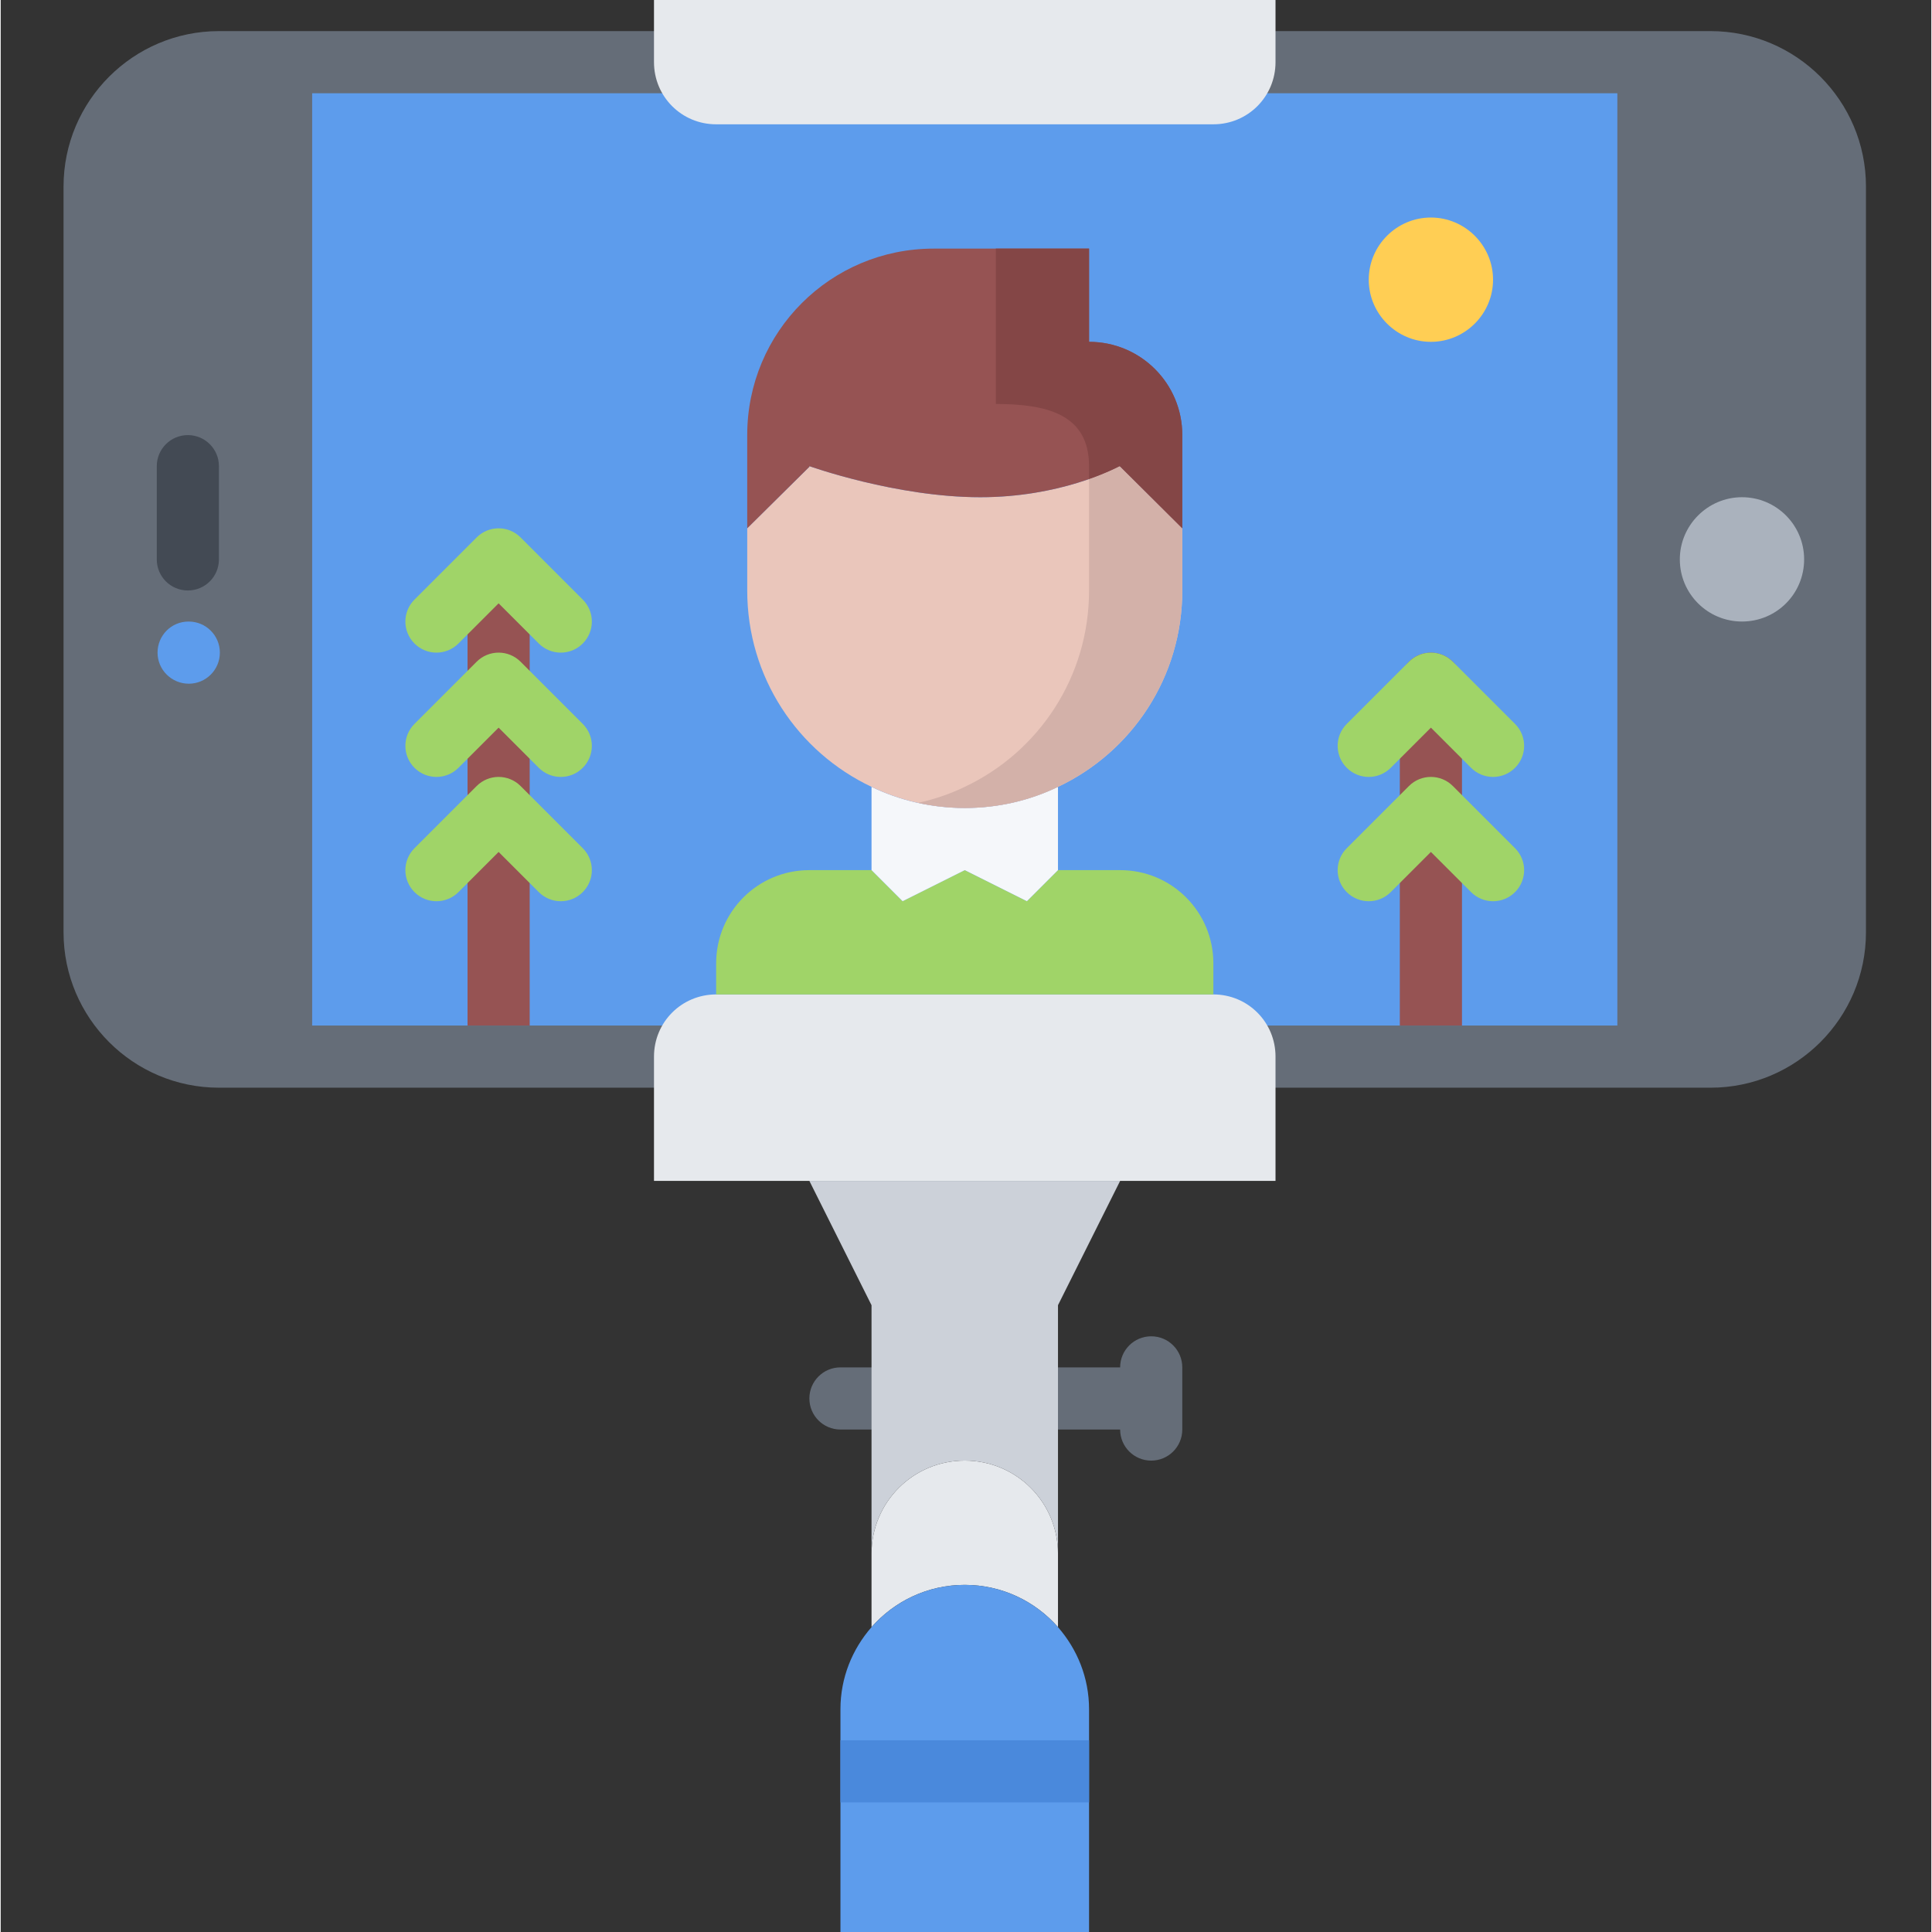 <svg height="497pt" viewBox="-16 0 497 497.36" width="497pt" xmlns="http://www.w3.org/2000/svg"><rect x="-16" y="0" width="497" height="497.36" fill="#333333" stroke="none"/><path d="m280.18 344.008c-4.422 0-8 3.578-8 8h-16c-4.422 0-8 3.578-8 8 0 4.426 3.578 8 8 8h16c0 4.426 3.578 8 8 8 4.426 0 8-3.574 8-8v-16c0-4.422-3.574-8-8-8zm0 0" fill="#656d78"/><path d="m208.18 352.008h-8c-4.422 0-8 3.578-8 8 0 4.426 3.578 8 8 8h8c4.426 0 8-3.574 8-8 0-4.422-3.574-8-8-8zm0 0" fill="#656d78"/><path d="m424.18 8.008h-384c-22.055 0-40 17.953-40 40v192c0 22.055 17.945 40 40 40h384c22.055 0 40-17.945 40-40v-192c0-22.047-17.945-40-40-40zm0 0" fill="#656d78"/><path d="m64.18 24.008h336v240h-336zm0 0" fill="#5d9cec"/><path d="m432.262 128c8.879 0 16 7.199 16 16 0 8.879-7.121 16-16 16-8.801 0-16-7.121-16-16 0-8.801 7.199-16 16-16zm0 0" fill="#aab2bd"/><path d="m352.18 56c8.801 0 16 7.199 16 16 0 8.809-7.199 16-16 16-8.801 0-16-7.191-16-16 0-8.801 7.199-16 16-16zm0 0" fill="#ffce54"/><path d="m232.18 408c-9.602 0-18.16 4.238-24 10.879v-18.879c0-13.281 10.719-24 24-24s24 10.719 24 24v18.879c-5.84-6.641-14.398-10.879-24-10.879zm0 0" fill="#e6e9ed"/><path d="m264.18 496v1.359h-64v-57.359c0-8.078 3.039-15.441 8-21.121 5.84-6.641 14.398-10.879 24-10.879 9.602 0 18.16 4.238 24 10.879 4.961 5.68 8 13.043 8 21.121zm0 0" fill="#5d9cec"/><path d="m208.18 360v-24l-16-32h80l-16 32v64c0-13.281-10.719-24-24-24s-24 10.719-24 24zm0 0" fill="#ccd1d9"/><path d="m312.18 272v32h-160v-32c0-8.871 7.121-16 16-16h128c8.879 0 16 7.129 16 16zm0 0" fill="#e6e9ed"/><path d="m192.18 224h16l8 8 16-8 16 8 8-8h16c13.281 0 24 10.719 24 24v8h-128v-8c0-13.281 10.719-24 24-24zm0 0" fill="#a0d468"/><path d="m232.18 208c8.559 0 16.719-1.922 24-5.441v21.441l-8 8-16-8-16 8-8-8v-21.441c7.281 3.52 15.441 5.441 24 5.441zm0 0" fill="#f5f7fa"/><path d="m288.18 136v16c0 22.398-13.039 41.602-32 50.559-7.281 3.512-15.441 5.441-24 5.441-8.559 0-16.719-1.922-24-5.441-18.961-8.957-32-28.168-32-50.559v-16l16-15.832v-.168s22.32 8 44 8c20.398 0 34.16-7.121 35.84-8l.16.078zm0 0" fill="#eac6bb"/><path d="m272.18 120.078-.16-.078c-.688.359-3.488 1.77-7.84 3.305v28.695c0 22.398-13.039 41.602-32 50.559-3.785 1.832-7.816 3.203-12 4.121 3.871.848 7.879 1.32 12 1.32 8.559 0 16.719-1.922 24-5.441 18.961-8.957 32-28.168 32-50.559v-16zm0 0" fill="#d3b1a9"/><path d="m192.18 120v.168l-16 15.832v-24c0-26.551 21.441-48 48-48h40v24c13.281 0 24 10.719 24 24v24l-16-15.922-.16-.078c-1.688.879-15.449 8-35.84 8-21.68 0-44-8-44-8zm0 0" fill="#965353"/><path d="m264.18 88v-24h-24v40c13.281 0 24 2.719 24 16v3.305c4.359-1.535 7.16-2.945 7.84-3.305l.16.078 16 15.922v-24c0-13.281-10.719-24-24-24zm0 0" fill="#844646"/><path d="m152.18 0h160v16c0 8.879-7.121 16-16 16h-128c-8.879 0-16-7.121-16-16zm0 0" fill="#e6e9ed"/><path d="m360.18 264.008v-88c0-4.414-3.574-8-8-8-4.422 0-8 3.586-8 8v88zm0 0" fill="#965353"/><path d="m120.18 264.008v-112c0-4.414-3.574-8-8-8-4.422 0-8 3.586-8 8v112zm0 0" fill="#965353"/><path d="m200.18 448.008h64v16h-64zm0 0" fill="#4a89dc"/><g fill="#a0d468"><path d="m336.18 200.008c2.047 0 4.098-.785 5.656-2.344l10.344-10.344 10.344 10.344c1.562 1.559 3.609 2.344 5.656 2.344 2.047 0 4.098-.785 5.656-2.344 3.129-3.129 3.129-8.184 0-11.312l-16-16c-3.129-3.129-8.184-3.129-11.312 0l-16 16c-3.129 3.129-3.129 8.184 0 11.312 1.562 1.559 3.609 2.344 5.656 2.344zm0 0"/><path d="m357.836 202.352c-3.129-3.129-8.184-3.129-11.312 0l-16 16c-3.129 3.129-3.129 8.184 0 11.312 1.562 1.559 3.609 2.344 5.656 2.344 2.047 0 4.098-.785 5.656-2.344l10.344-10.344 10.344 10.344c1.562 1.559 3.609 2.344 5.656 2.344 2.047 0 4.098-.785 5.656-2.344 3.129-3.129 3.129-8.184 0-11.312zm0 0"/><path d="m96.18 168.008c2.047 0 4.098-.785 5.656-2.344l10.344-10.344 10.344 10.344c1.562 1.559 3.609 2.344 5.656 2.344 2.047 0 4.098-.785 5.656-2.344 3.129-3.129 3.129-8.184 0-11.312l-16-16c-3.129-3.129-8.184-3.129-11.312 0l-16 16c-3.129 3.129-3.129 8.184 0 11.312 1.562 1.559 3.609 2.344 5.656 2.344zm0 0"/><path d="m117.836 170.352c-3.129-3.129-8.184-3.129-11.312 0l-16 16c-3.129 3.129-3.129 8.184 0 11.312 1.562 1.559 3.609 2.344 5.656 2.344 2.047 0 4.098-.785 5.656-2.344l10.344-10.344 10.344 10.344c1.562 1.559 3.609 2.344 5.656 2.344 2.047 0 4.098-.785 5.656-2.344 3.129-3.129 3.129-8.184 0-11.312zm0 0"/><path d="m117.836 202.352c-3.129-3.129-8.184-3.129-11.312 0l-16 16c-3.129 3.129-3.129 8.184 0 11.312 1.562 1.559 3.609 2.344 5.656 2.344 2.047 0 4.098-.785 5.656-2.344l10.344-10.344 10.344 10.344c1.562 1.559 3.609 2.344 5.656 2.344 2.047 0 4.098-.785 5.656-2.344 3.129-3.129 3.129-8.184 0-11.312zm0 0"/></g><path d="m32.422 176.008c-4.426 0-8.043-3.574-8.043-8 0-4.414 3.535-8 7.953-8h.09c4.414 0 8 3.586 8 8 0 4.426-3.586 8-8 8zm0 0" fill="#5d9cec"/><path d="m32.18 152.008c-4.422 0-8-3.574-8-8v-24c0-4.414 3.578-8 8-8 4.426 0 8 3.586 8 8v24c0 4.426-3.574 8-8 8zm0 0" fill="#434a54"/></svg>